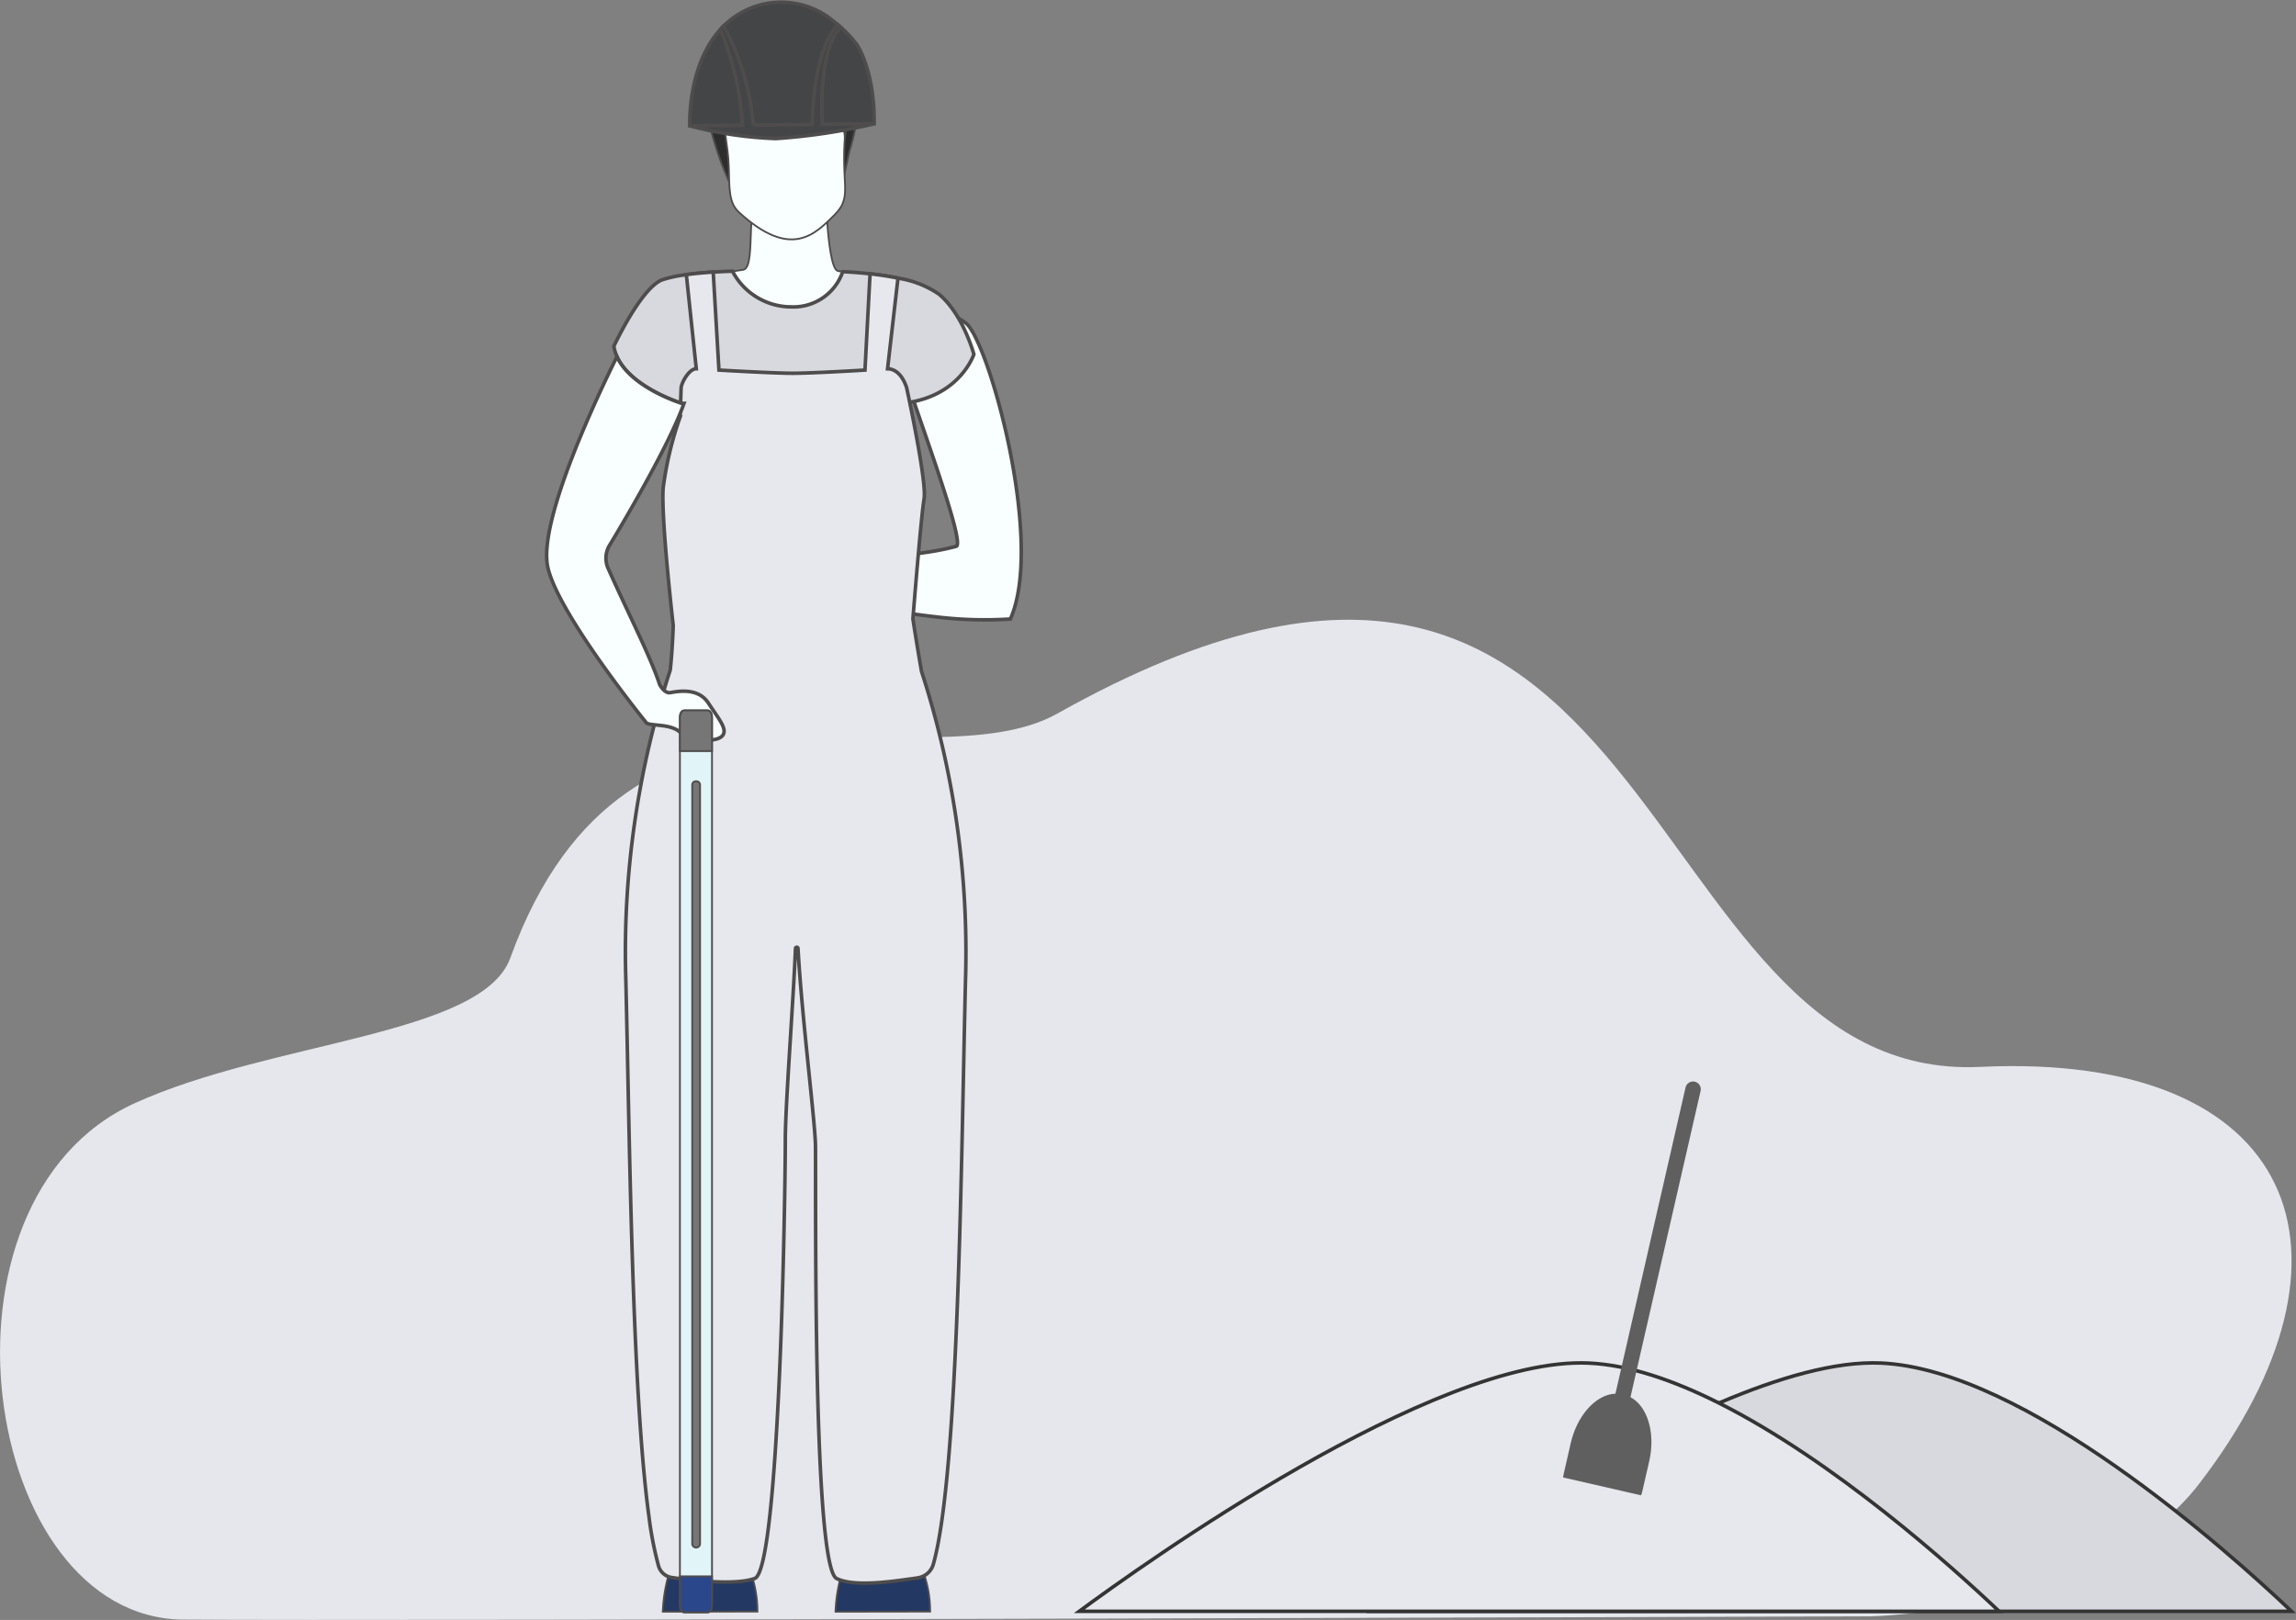 <svg xmlns="http://www.w3.org/2000/svg" width="257.481" height="181.671" viewBox="0 0 257.481 181.671"><rect x="0" y="0" width="257.481" height="181.671" fill="#808080" stroke="none"/><g transform="translate(0 0.224)"><path d="M1459.7,577.206c-1.87-1.474-6.263-2.519-8.425-2.964-.762-.157-1.247-.238-1.247-.238.225,1.083.733,2.783,1.4,4.823,2.777,8.552,8.281,23.094,7.172,23.4a29.38,29.38,0,0,1-3.327.668c-4.828.737-11.324,1.063-12,1.1-.053-.052-2.367-2.3-3.268-2.3s-3.539,1-3.807,1.766-.375,2.149.375,2.456a32.588,32.588,0,0,0,4.665,1.152,2.044,2.044,0,0,0,.387,0,78.543,78.543,0,0,0,14.581,3.05,45.236,45.236,0,0,0,8.473.255C1468.542,601.68,1462.228,579.2,1459.7,577.206Z" transform="translate(-1351.371 -541.179)" fill="#f9feff" stroke="#4e4c4c" stroke-width="0.4"/><path d="M430.8,732.854s25.73-.56,36.725-14.819c19.918-25.833,10.942-48.487-24.519-46.8-39.669,1.886-34.777-78.192-103.465-39.637-14.915,8.372-48.111-9.21-61.373,27.421-3.154,8.711-26.837,9.317-42.144,16.3-24.01,10.957-17.229,57.716,5.453,57.9S430.8,732.854,430.8,732.854Z" transform="translate(-220.94 -551.811)" fill="#e5e7ed"/><path d="M621.908,1754.047H518.75c4.968-3.666,22.8-16.452,38.947-23.357,6.693-2.86,13.1-4.711,18.174-4.482C591.979,1726.931,614.557,1747.078,621.908,1754.047Z" transform="translate(-364.928 -1573.568)" fill="#d8d9de" stroke="#343434" stroke-width="0.4"/><path d="M499.807,1754.048H396.65c7.026-5.186,39.785-28.615,57.121-27.839,4.523.2,9.555,1.939,14.618,4.482C481.357,1737.207,494.519,1749.034,499.807,1754.048Z" transform="translate(-275.619 -1573.568)" fill="#e6e8ed" stroke="#343434" stroke-width="0.4"/><path d="M635.923,1608.7a.868.868,0,0,0-1.037.651l-7.864,34.344c-2.124.063-4.284,2.363-5.017,5.567l-.749,3.272a4.541,4.541,0,0,0-.1.55l8.733,2a2.3,2.3,0,0,0,.17-.535l.749-3.272c.732-3.2-.205-6.2-2.1-7.191l7.865-34.349A.869.869,0,0,0,635.923,1608.7Z" transform="translate(-445.863 -1487.615)" fill="#5f5f5f"/><g transform="translate(61.304 0)"><path d="M2020.828,1796.909a17.86,17.86,0,0,1,1.057-5.387c.9-1.881,8.119-.588,8.119-.588a12.88,12.88,0,0,1,1.438,5.958Z" transform="translate(-1988.438 -1616.383)" fill="#233862" stroke="#4e4c4c" stroke-width="0.2"/><path d="M1895.87,1796.909a17.872,17.872,0,0,1,1.057-5.387c.9-1.881,8.119-.588,8.119-.588a12.879,12.879,0,0,1,1.438,5.958Z" transform="translate(-1882.848 -1616.383)" fill="#233862" stroke="#4e4c4c" stroke-width="0.2"/><path d="M1954.69,868.719c-.9.681-9.062,5.121-9.062,5.121l-8.6-6.4s2.614-.4,2.683-.418c.776-.226.741-2.4.839-4.708.015-.356.034-.716.059-1.072l8.425-.319.007.109c.007.111.016.227.024.349l.017.25c.005.086.012.173.019.263.152,2.031.477,4.9,1.1,5.235C1950.549,867.324,1952.948,867.294,1954.69,868.719Z" transform="translate(-1917.623 -837.001)" fill="#f9feff" stroke="#4e4c4c" stroke-width="0.2"/><path d="M1953.662,732.107a6.185,6.185,0,0,1,8.858.086A33.119,33.119,0,0,0,1953.662,732.107Z" transform="translate(-1931.683 -727.444)" fill="#2b478b" stroke="#4e4c4c" stroke-width="0.2"/><path d="M1931.7,752.021a37.323,37.323,0,0,1-2.081-6.012c-.567-2.309-.048-11.074,8.4-10.479a11.03,11.03,0,0,1,4.846,1.489c1.908,1.136,4.727,3.691,2.341,11.491l-.577,2.617Z" transform="translate(-1911.234 -731.84)" fill="#2d2d2d" stroke="#4e4c4c" stroke-width="0.2"/><path d="M1952.812,785.757c-2.182,2.175-4.893,5.073-10.736-.287-1.143-1.048-1.066-2.661-1.132-4.976-.08-2.741-.713-4.419-.419-6,.349-1.89,1.9-2.744,5.117-3.036,5.908-.535,8.895.853,8.5,3.909C1953.254,782.19,1955.031,783.545,1952.812,785.757Z" transform="translate(-1920.516 -761.894)" fill="#f9feff" stroke="#4e4c4c" stroke-width="0.2"/><path d="M1989.16,768.477s3.5-.077,4.3,1.144.911,2.587,1.314,3.275a2.749,2.749,0,0,1,.337,1.461l.777-5.449-4.741-.982Z" transform="translate(-1961.678 -759.025)" fill="#b64c41" stroke="#4e4c4c" stroke-width="0.2"/><path d="M1900.86,909.015s-1.5,4.6-7.56,5.436c-.164.023-.333.042-.5.06h-24.7l-.132-.042c-.959-.317-6.859-2.424-7.48-6.365,0,0,3.1-6.641,5.47-7.464a14.467,14.467,0,0,1,2.651-.557c1.027-.137,2.108-.229,3.014-.289,1.248-.081,2.165-.1,2.165-.1a7.445,7.445,0,0,0,6.6,4,5.843,5.843,0,0,0,5.765-3.944s1.314.039,3.06.236c.963.107,2.055.263,3.133.487a11.1,11.1,0,0,1,4.62,1.811C1899.676,904.577,1900.86,909.015,1900.86,909.015Z" transform="translate(-1852.951 -869.502)" fill="#d8d9de" stroke="#4e4c4c" stroke-width="0.4"/><path d="M1902.106,945.085c-.263-1.522-.654-3.838-.961-5.876,0-.027.915-11.5,1.253-13.441s-1.96-12.493-1.96-12.493c-.535-1.615-1.441-2.109-2.136-2.109L1899.471,901c-1.078-.224-2.17-.379-3.133-.487l-.56,10.648-.008.153c-1.281.074-2.877.164-4.364.233s-2.864.122-3.712.122c-1.724,0-5.678-.206-8.3-.356l-.01-.152-.634-10.843c-.907.06-1.988.152-3.014.289l1.116,10.553v0c-.736,0-1.582,1.361-1.7,2.118l-.114,3.3a38.83,38.83,0,0,0-1.9,7.946c-.253,3.427,1.12,15.346,1.129,15.429-.05,1.421-.147,3.237-.333,4.994a101.761,101.761,0,0,0-4.984,34.694c.417,17.014.665,46.085,2.588,60.2a39.942,39.942,0,0,0,1.078,5.575,1.827,1.827,0,0,0,1.481,1.307c2.205.319,7.176.906,9.316.1,1.025-.39,1.759-6.323,2.278-13.972.5-7.333.8-16.245.962-23.358,0,0,0,0,0,0,.133-5.671.184-10.2.184-11.872,0-3.791.859-14.914,1.143-21.456a.14.14,0,0,1,.279,0v0c.431,7.767,1.937,19.546,1.96,22.163.056,6.348-.3,47.131,2.363,48.5,2.035,1.047,6.83.256,9.121-.068a2.139,2.139,0,0,0,1.743-1.57c2.862-10.261,3.115-45.918,3.6-65.54A102.048,102.048,0,0,0,1902.106,945.085Z" transform="translate(-1860.072 -870.033)" fill="#e7e8ee" stroke="#4e4c4c" stroke-width="0.4"/><g transform="translate(16.051)"><path d="M1934.15,717.632a12.779,12.779,0,0,0-1.814-1.951c-.185-.166-.383-.334-.594-.5a9.141,9.141,0,0,0-12.523.353q-.274.271-.52.557c-3.582,4.143-3.279,10.64-3.279,10.64l20.669-.23C1936.156,720.486,1934.15,717.632,1934.15,717.632Z" transform="translate(-1915.414 -712.845)" fill="#444546" stroke="#4e4c4c" stroke-width="0.4"/><path d="M1930.318,739.711c-.058-.906-.453-8.34,2.052-10.882a4.159,4.159,0,0,0-.352-.305c-2.671,2.923-2.843,10.244-2.832,11.2l-6.607.073a28.185,28.185,0,0,0-3.325-11.118,4.768,4.768,0,0,0-.381.408,32.52,32.52,0,0,1,2.483,10.724l-5.9.066a43.419,43.419,0,0,0,9.651,1.43,67.817,67.817,0,0,0,11.017-1.66Z" transform="translate(-1915.449 -725.99)" fill="#444546" stroke="#4e4c4c" stroke-width="0.4"/></g><path d="M1831.458,1001.66c-.846.706-3.608.411-4.679-.529s-3.214-.647-3.722-1c-.035-.025-10.008-12.345-11.089-17.529-1.091-5.232,5.812-19.629,7.766-23.554,1.446,3.185,6.264,4.9,7.123,5.188l.132.042h.267c-1.625,4.581-6.485,12.828-8.357,15.935a2.8,2.8,0,0,0-.156,2.568c2.405,5.376,4.758,9.911,5.788,13.054.2.349.644.973,1.175.889.734-.118,3.1-.647,4.286,1.174S1832.3,1000.955,1831.458,1001.66Z" transform="translate(-1811.853 -919.27)" fill="#f9feff" stroke="#4e4c4c" stroke-width="0.4"/></g><g transform="translate(76.247 79.449)"><path d="M2626.963,1247.151h-2.645c-.262,0-.478.3-.478.664v99.823c0,.365.215.662.478.662h2.645c.263,0,.477-.3.477-.662v-99.823C2627.44,1247.451,2627.226,1247.151,2626.963,1247.151Z" transform="translate(-2623.84 -1247.151)" fill="#e1f4f7" stroke="#4e4c4c" stroke-width="0.2"/><g transform="translate(0 0)"><path d="M2626.963,1247.151h-2.645c-.262,0-.478.364-.478.806v3.755h3.6v-3.755C2627.44,1247.515,2627.226,1247.151,2626.963,1247.151Z" transform="translate(-2623.84 -1247.151)" fill="#767676" stroke="#4e4c4c" stroke-width="0.2"/><path d="M2623.84,1815.611c0,.443.215.8.478.8h2.645c.263,0,.477-.362.477-.8v-3.239h-3.6Z" transform="translate(-2623.84 -1715.265)" fill="#2b478b" stroke="#4e4c4c" stroke-width="0.2"/></g><path d="M2636.689,1284.948a.41.41,0,0,0-.44.366v85.207a.447.447,0,0,0,.88,0v-85.207A.409.409,0,0,0,2636.689,1284.948Z" transform="translate(-2634.869 -1277.006)" fill="#767676" stroke="#4e4c4c" stroke-width="0.2"/></g></g></svg>